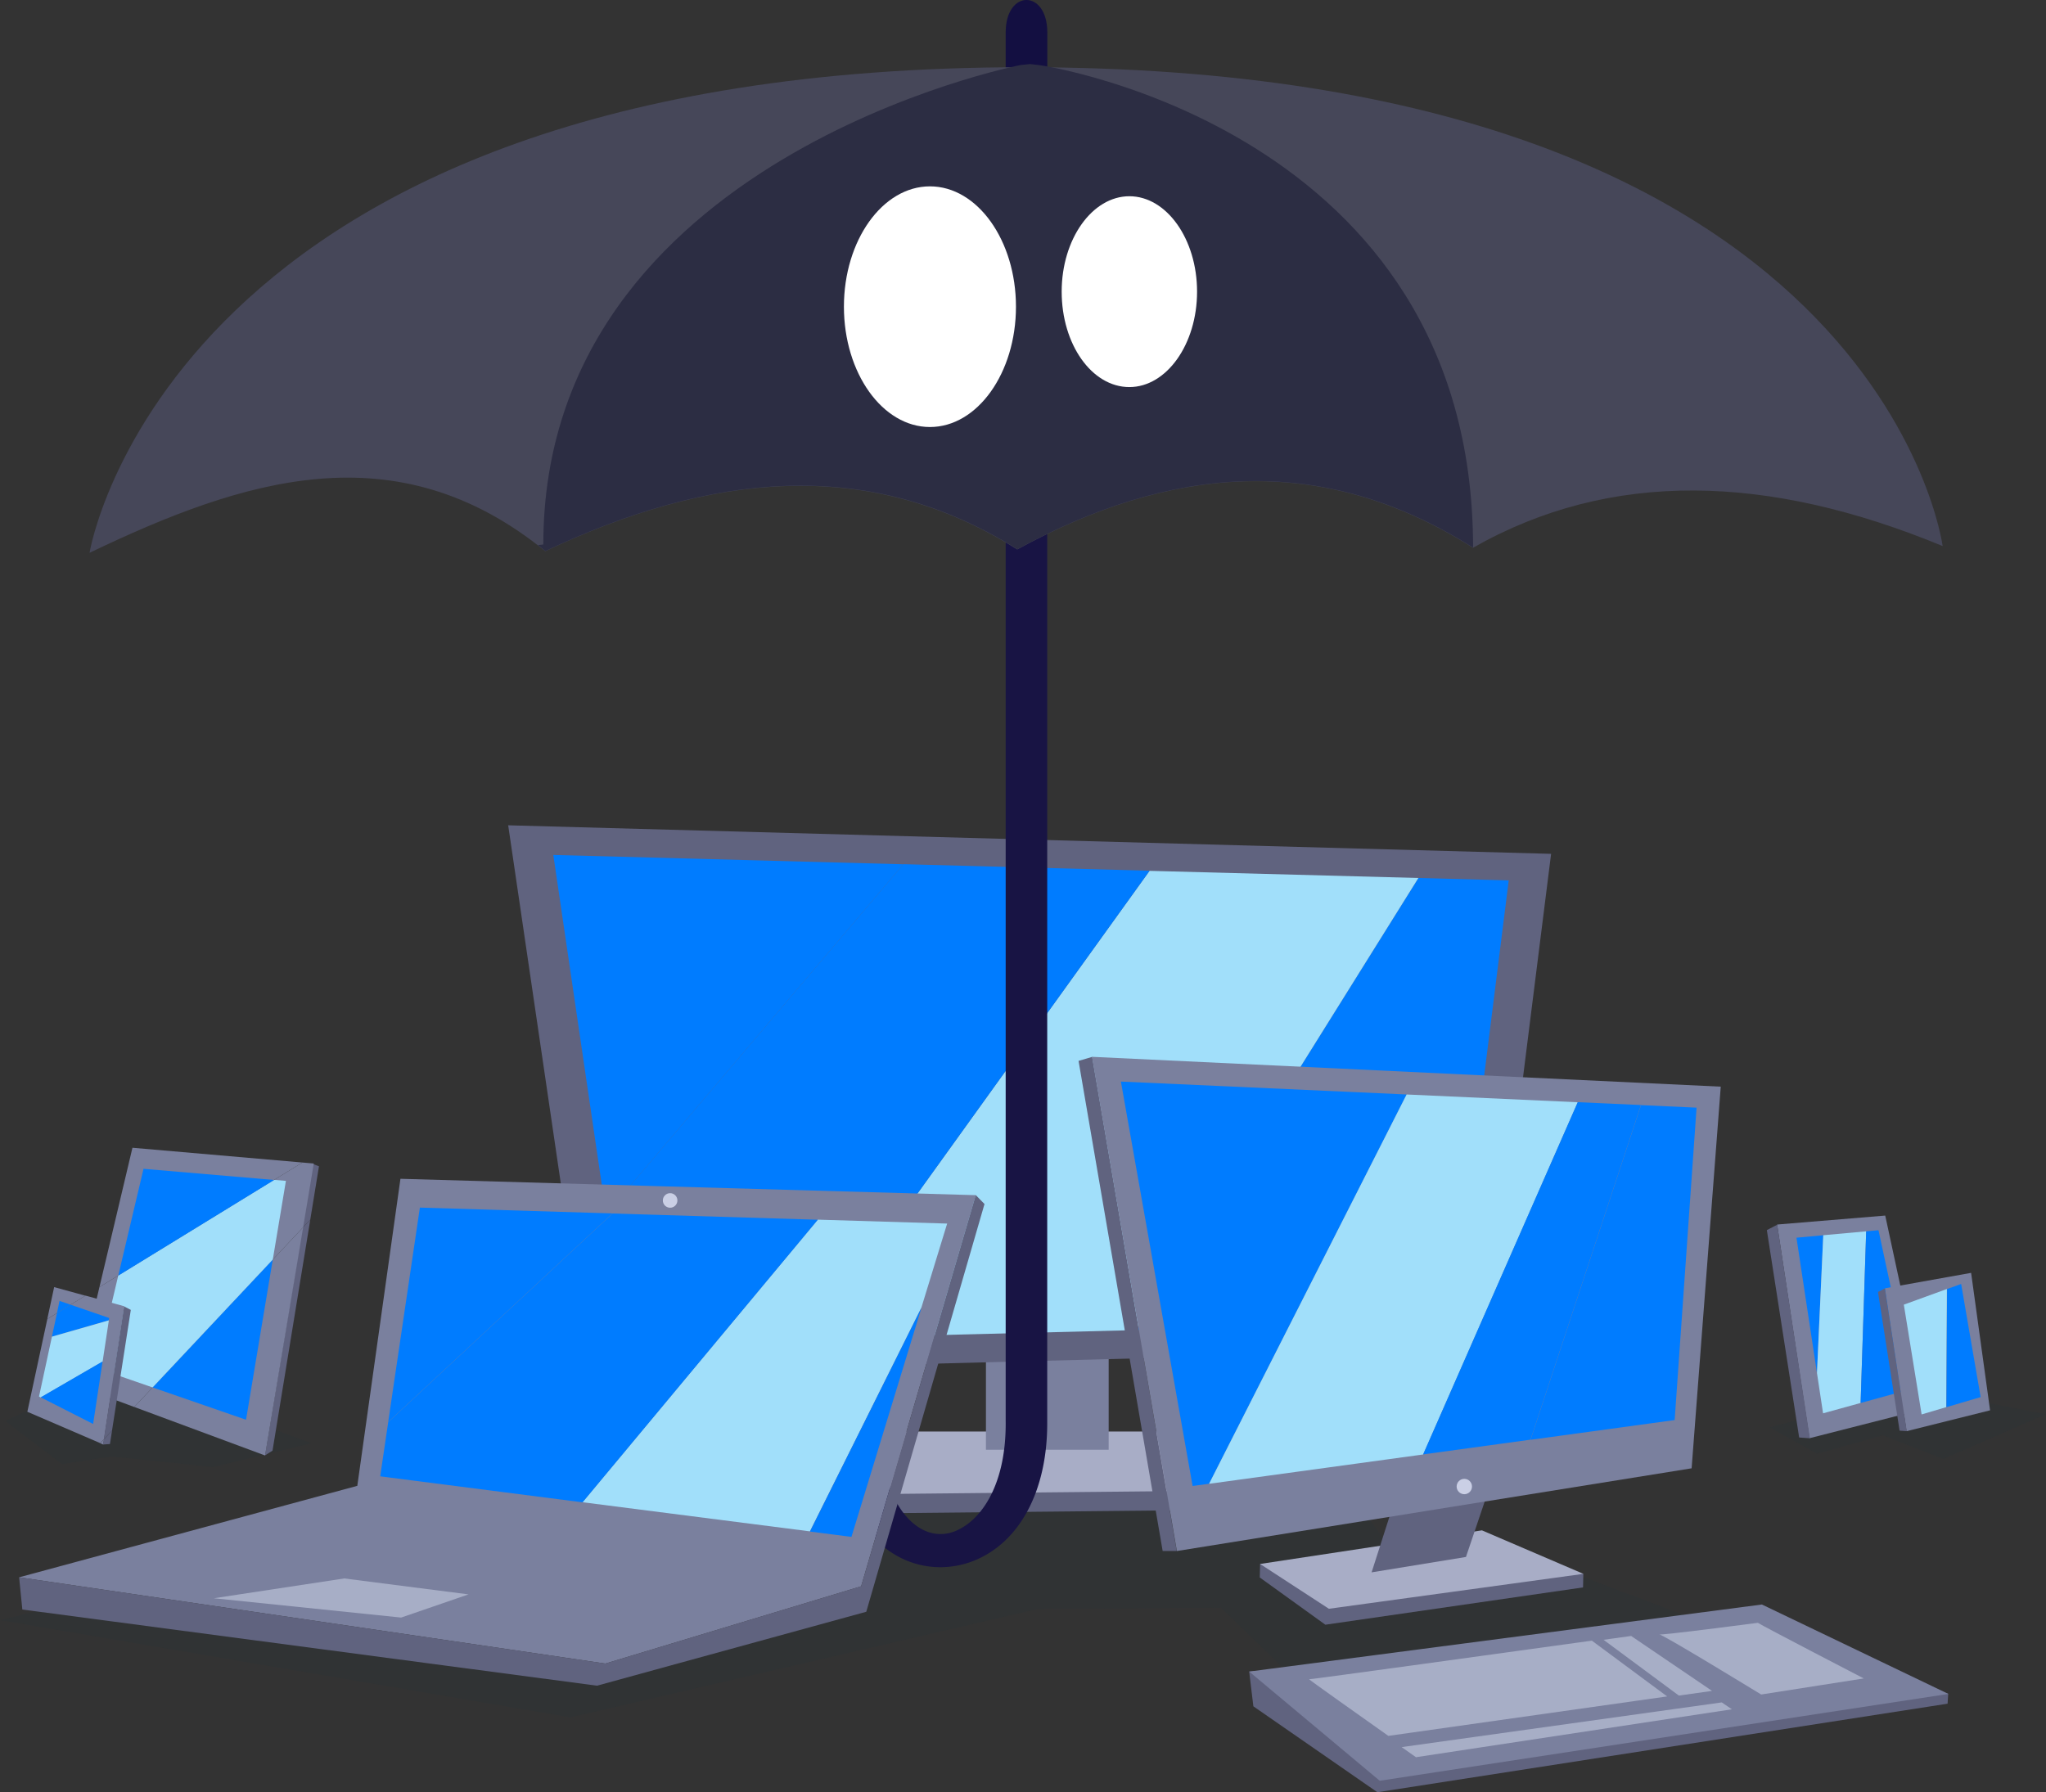 <svg xmlns="http://www.w3.org/2000/svg" width="91.308" height="80" viewBox="0 0 91.308 80">
  <rect x="0" y="0" width="91.308" height="80" fill="#333333" stroke="none"/>
  <g id="cyberghost-vpn-protected-devices-2" transform="translate(-1125.915 -3273.519)">
    <g id="Group_79" data-name="Group 79" transform="translate(1125.915 3278.033)">
      <path id="Path_152" data-name="Path 152" d="M1183.485,3553.262l20.5-1.56-13.121-4.944-2.539.3-.7.1-2.668-3.72-25.652.216c-.128.171-1.727,2.271-3,3.945l-12.8-1.073-17.583,4.308,25.45,4.34,20.856-4.84,8.17-.055Z" transform="translate(-1125.915 -3483.033)" fill="#263238" opacity="0.22"/>
      <g id="Group_78" data-name="Group 78" transform="translate(0.234)">
        <path id="Path_153" data-name="Path 153" d="M1454.25,3532.931l2.114,1.175,2.937-.822,2.7,1.057,4.581-2-5.952-1.145Z" transform="translate(-1375.51 -3473.733)" fill="#263238" opacity="0.22"/>
        <path id="Path_154" data-name="Path 154" d="M1126.886,3532.352l2.541,1.925,2.193-.347,4.536.475,4.4-1.062s-6.987-2.613-7.236-2.53-2.125.253-2.125.253l-2.734.539Z" transform="translate(-1126.886 -3473.438)" fill="#263238" opacity="0.22"/>
        <path id="Path_155" data-name="Path 155" d="M1284.131,3542.737l16.56,1.77.006.855-18.2.181Z" transform="translate(-1245.071 -3482.496)" fill="#60637f"/>
        <path id="Path_156" data-name="Path 156" d="M1284.131,3539.161h13.533l3.032,2.625-18.2.181Z" transform="translate(-1245.071 -3479.78)" fill="#a8adc6"/>
        <path id="Path_157" data-name="Path 157" d="M1308.845,3522.738v4.662h5.477v-4.8Z" transform="translate(-1265.079 -3467.204)" fill="#7a809e"/>
        <path id="Path_158" data-name="Path 158" d="M1263.964,3450.057l-40.175,1.042-3.589-24.429,46.543,1.274Z" transform="translate(-1197.755 -3394.347)" fill="#60637f"/>
        <g id="Group_70" data-name="Group 70" transform="translate(3.164 46.716)">
          <path id="Path_159" data-name="Path 159" d="M1182.487,3489.518l-.47,2.862.351-.374.389-2.383Z" transform="translate(-1171.92 -3488.795)" fill="#60637f"/>
          <path id="Path_160" data-name="Path 160" d="M1175.091,3510.382l.333-.21,1.685-10.308-.351.374Z" transform="translate(-1166.66 -3496.652)" fill="#60637f"/>
          <path id="Path_161" data-name="Path 161" d="M1141.081,3494.807l-1.04,4.391,2.593.962,7.537-8.021.475-2.847-.508-.044Z" transform="translate(-1140.041 -3488.589)" fill="#7a809e"/>
          <path id="Path_162" data-name="Path 162" d="M1145.837,3486.509l-1.473,6.218,9.058-5.559Z" transform="translate(-1143.324 -3486.509)" fill="#7a809e"/>
          <path id="Path_163" data-name="Path 163" d="M1156.66,3511.453l1.7-10.186-7.537,8.021Z" transform="translate(-1148.229 -3497.718)" fill="#7a809e"/>
          <path id="Path_164" data-name="Path 164" d="M1158.4,3514.407l1.193-7.15-5.363,5.708Z" transform="translate(-1150.818 -3502.267)" fill="#007cff"/>
          <path id="Path_165" data-name="Path 165" d="M1144.776,3496.736l-.976,4.128,2.509.868,5.363-5.708.586-3.512-.527-.045Z" transform="translate(-1142.896 -3491.034)" fill="#a1dffa"/>
          <path id="Path_166" data-name="Path 166" d="M1148.985,3490.4l-1.127,4.767,6.956-4.269Z" transform="translate(-1145.978 -3489.46)" fill="#007cff"/>
        </g>
        <path id="Path_167" data-name="Path 167" d="M1349.31,3436.449l-12.6,20.179,14.153-.355,2.478-19.717Z" transform="translate(-1286.244 -3401.774)" fill="#007cff"/>
        <path id="Path_168" data-name="Path 168" d="M1291.846,3435.121l-15,20.861,14.4-.362,12.6-20.18Z" transform="translate(-1240.78 -3400.765)" fill="#a1dffa"/>
        <path id="Path_169" data-name="Path 169" d="M1228.575,3432.175l2.356,16.035,13.267-15.619Z" transform="translate(-1204.116 -3398.528)" fill="#007cff"/>
        <path id="Path_170" data-name="Path 170" d="M1251.636,3433.9l-13.267,15.618.844,5.746,8.412-.211,15-20.861Z" transform="translate(-1211.554 -3399.841)" fill="#007cff"/>
        <path id="Path_171" data-name="Path 171" d="M1289.085,3292.286v58.863c0,.008,0,.016,0,.024.038,2.868-1.086,4.408-2.149,4.894a1.71,1.71,0,0,1-1.514,0c-.993-.479-2.01-2.016-1.886-4.9a.836.836,0,0,0-.9-.767.87.87,0,0,0-.96.716c-.13,3.036.884,5.3,2.783,6.218a3.936,3.936,0,0,0,1.711.39,4.055,4.055,0,0,0,1.684-.369c1.945-.888,3.093-3.156,3.085-6.081h0v-58.988Z" transform="translate(-1244.438 -3292.286)" fill="#181444"/>
        <g id="Group_72" data-name="Group 72" transform="translate(0.619 48.101)">
          <g id="Group_71" data-name="Group 71">
            <path id="Path_172" data-name="Path 172" d="M1146.479,3492.266l-1.925,13.705-15.093,4.083,26.162,3.851,11.415-3.449,5.115-17.459C1168.522,3492.9,1146.479,3492.266,1146.479,3492.266Z" transform="translate(-1129.461 -3492.266)" fill="#7a809e"/>
            <path id="Path_173" data-name="Path 173" d="M1172.153,3495.3l-5.115,17.459.142-.043-.142.043-.032.109.032-.109-11.415,3.449.04.006-.04-.006-.307.093.307-.093-26.162-3.851.144,1.441,25.646,3.4,12.017-3.3,5.276-18.2Z" transform="translate(-1129.461 -3494.572)" fill="#60637f"/>
            <path id="Path_174" data-name="Path 174" d="M1250.269,3500.025l-5.773-.175-10.5,12.613,10.148,1.3,4.975-9.986Z" transform="translate(-1208.853 -3498.026)" fill="#a1dffa"/>
            <path id="Path_175" data-name="Path 175" d="M1281.165,3516.2l-4.975,9.986,1.852.238Z" transform="translate(-1240.897 -3510.44)" fill="#007cff"/>
            <path id="Path_176" data-name="Path 176" d="M1199.358,3497.614l-1.414,9.572,10.011-9.312Z" transform="translate(-1181.473 -3496.328)" fill="#007cff"/>
            <path id="Path_177" data-name="Path 177" d="M1206.828,3498.7l-10.011,9.312-.357,2.419,9.029,1.16,10.5-12.613Z" transform="translate(-1180.345 -3497.15)" fill="#007cff"/>
            <path id="Path_178" data-name="Path 178" d="M1171.4,3566.431l-5.819.884,8.358.862,3.007-1.035Z" transform="translate(-1156.89 -3548.592)" fill="#a7aec6"/>
            <circle id="Ellipse_39" data-name="Ellipse 39" cx="0.325" cy="0.325" r="0.325" transform="translate(28.728 0.642)" fill="#cacfe5"/>
          </g>
        </g>
        <g id="Group_74" data-name="Group 74" transform="translate(47.899 42.657)">
          <path id="Path_179" data-name="Path 179" d="M1326.026,3469.819l.609-.18,3.772,22.056h-.627Z" transform="translate(-1326.026 -3469.637)" fill="#60637f"/>
          <path id="Path_180" data-name="Path 180" d="M1359.649,3564.333l.015-.608,14.426.444-.014.608-11.5,1.665Z" transform="translate(-1351.562 -3541.094)" fill="#60637f"/>
          <path id="Path_181" data-name="Path 181" d="M1359.71,3559l9.9-1.5,4.529,1.942L1362.78,3561Z" transform="translate(-1351.608 -3536.364)" fill="#a8adc6"/>
          <path id="Path_182" data-name="Path 182" d="M1381.48,3548.876l-1.08,3.366,4.211-.687,1.166-3.449Z" transform="translate(-1367.322 -3529.231)" fill="#60637f"/>
          <path id="Path_183" data-name="Path 183" d="M1328.521,3469.634l28.06,1.332-1.3,17.035-22.972,3.692Z" transform="translate(-1327.921 -3469.634)" fill="#7a809e"/>
          <path id="Path_184" data-name="Path 184" d="M1333.883,3474.231l3.2,18.051.737-.1,8.816-17.375Z" transform="translate(-1331.993 -3473.126)" fill="#007cff"/>
          <path id="Path_185" data-name="Path 185" d="M1359.061,3476.623,1350.245,3494l9.554-1.309,6.9-15.721Z" transform="translate(-1344.42 -3474.942)" fill="#a1dffa"/>
          <path id="Path_186" data-name="Path 186" d="M1396.866,3478.055l-6.9,15.721,4.792-.657,4.928-14.937Z" transform="translate(-1374.588 -3476.03)" fill="#007cff"/>
          <path id="Path_187" data-name="Path 187" d="M1417.3,3478.7l-2.479-.112-4.929,14.937,6.43-.881Z" transform="translate(-1389.719 -3476.431)" fill="#007cff"/>
          <circle id="Ellipse_40" data-name="Ellipse 40" cx="0.343" cy="0.343" r="0.343" transform="translate(16.873 18.837)" fill="#cacfe5"/>
          <g id="Group_73" data-name="Group 73" transform="translate(7.615 24.446)">
            <path id="Path_188" data-name="Path 188" d="M1357.872,3580.223l-.187-1.551,22.887-1.6,8.309,2.594-.028.44-25.447,3.952Z" transform="translate(-1357.685 -3575.679)" fill="#60637f"/>
            <path id="Path_189" data-name="Path 189" d="M1357.684,3574.262l22.882-2.993,8.321,3.991-25.377,3.876Z" transform="translate(-1357.684 -3571.269)" fill="#7a809e"/>
            <path id="Path_190" data-name="Path 190" d="M1438.128,3574.668c.221.147,4.727,2.483,4.727,2.483l-4.58.717s-4.505-2.759-4.561-2.685S1438.128,3574.668,1438.128,3574.668Z" transform="translate(-1415.427 -3573.851)" fill="#a7aec6"/>
            <path id="Path_191" data-name="Path 191" d="M1368.8,3579.695c-.056-.014,2.352,1.691,3.535,2.528l12.443-1.761-3.362-2.49C1378.034,3578.44,1368.857,3579.71,1368.8,3579.695Z" transform="translate(-1366.124 -3576.359)" fill="#a7aec6"/>
            <path id="Path_192" data-name="Path 192" d="M1424.666,3577.1l-1.232.171,3.362,2.49,1.481-.209C1427.229,3578.84,1424.724,3577.142,1424.666,3577.1Z" transform="translate(-1407.62 -3575.696)" fill="#a7aec6"/>
            <path id="Path_193" data-name="Path 193" d="M1400.712,3589.748l-.453-.307-14.286,1.995.639.451Z" transform="translate(-1379.169 -3585.071)" fill="#a7aec6"/>
          </g>
        </g>
        <g id="Group_75" data-name="Group 75" transform="translate(78.616 49.743)">
          <path id="Path_194" data-name="Path 194" d="M1460.464,3499.093l-4.824.4,1.445,9.537,5.233-1.334Z" transform="translate(-1455.181 -3499.093)" fill="#7a809e"/>
          <path id="Path_195" data-name="Path 195" d="M1459.228,3502.852l.915,6.039.281-6.149Z" transform="translate(-1457.906 -3501.864)" fill="#007cff"/>
          <path id="Path_196" data-name="Path 196" d="M1463.313,3502.184l-.281,6.149.272,1.8,1.676-.462.248-7.661Z" transform="translate(-1460.795 -3501.307)" fill="#a1dffa"/>
          <path id="Path_197" data-name="Path 197" d="M1471.928,3501.8l-.549.051-.248,7.661,2.322-.64Z" transform="translate(-1466.946 -3501.147)" fill="#007cff"/>
          <path id="Path_198" data-name="Path 198" d="M1454.194,3500.793l-.462.24,1.442,9.256.479.035Z" transform="translate(-1453.732 -3500.384)" fill="#60637f"/>
        </g>
        <g id="Group_76" data-name="Group 76" transform="translate(83.577 52.3)">
          <path id="Path_199" data-name="Path 199" d="M1479.481,3509.724l-3.847.689.966,6.378,3.727-.931Z" transform="translate(-1475.326 -3509.724)" fill="#7a809e"/>
          <path id="Path_200" data-name="Path 200" d="M1479.145,3513.425l.794,4.9,1.1-.326.029-5.273Z" transform="translate(-1477.993 -3512.006)" fill="#a1dffa"/>
          <path id="Path_201" data-name="Path 201" d="M1487.7,3511.788l-.628.226-.029,5.273,1.527-.45Z" transform="translate(-1483.99 -3511.292)" fill="#007cff"/>
          <path id="Path_202" data-name="Path 202" d="M1474.666,3512.607l-.309.16.964,6.19.32.023Z" transform="translate(-1474.358 -3511.914)" fill="#60637f"/>
        </g>
        <g id="Group_77" data-name="Group 77" transform="translate(0.986 52.936)">
          <path id="Path_203" data-name="Path 203" d="M1135,3512.368l-.307,1.425,1.7-1.042Z" transform="translate(-1133.803 -3512.368)" fill="#7a809e"/>
          <path id="Path_204" data-name="Path 204" d="M1131.878,3515l-.892,4.14,3.252,1.4.173-.184.9-5.925-1.732-.476Z" transform="translate(-1130.986 -3513.576)" fill="#7a809e"/>
          <path id="Path_205" data-name="Path 205" d="M1144.678,3540.571l-.173.184.136.059Z" transform="translate(-1141.254 -3533.787)" fill="#7a809e"/>
          <path id="Path_206" data-name="Path 206" d="M1136.6,3514.935l-.117.543.609-.374Z" transform="translate(-1135.162 -3514.318)" fill="#007cff"/>
          <path id="Path_207" data-name="Path 207" d="M1138.1,3516.232l-1.72-.592-.61.374-.226,1.051,2.541-.732Z" transform="translate(-1134.447 -3514.853)" fill="#007cff"/>
          <path id="Path_208" data-name="Path 208" d="M1133.725,3519.252l-.576,2.673.078.04,2.76-1.6.279-1.841Z" transform="translate(-1132.628 -3517.04)" fill="#a1dffa"/>
          <path id="Path_209" data-name="Path 209" d="M1135.811,3528.962l.422-2.788-2.76,1.6Z" transform="translate(-1132.875 -3522.854)" fill="#007cff"/>
          <path id="Path_210" data-name="Path 210" d="M1145.17,3521.889l.368-.392.839-5.388-.3-.155Z" transform="translate(-1141.759 -3515.092)" fill="#60637f"/>
          <path id="Path_211" data-name="Path 211" d="M1145.06,3539.392l-.035.229.31-.022.093-.6Z" transform="translate(-1141.648 -3532.595)" fill="#60637f"/>
        </g>
      </g>
    </g>
    <g id="Group_83" data-name="Group 83" transform="translate(1129.911 3273.519)">
      <path id="Path_212" data-name="Path 212" d="M1314.365,3274.97c0-1.931-1.858-1.937-1.858,0v3.063h1.858Z" transform="translate(-1271.622 -3273.52)" fill="#130f41"/>
      <g id="Group_82" data-name="Group 82" transform="translate(0 2.858)">
        <g id="Group_80" data-name="Group 80">
          <path id="Path_213" data-name="Path 213" d="M1142.527,3307.664s3.51-21.674,41.711-21.674,40.988,21.372,40.988,21.372c-7.76-3.21-14.8-3.427-20.959.077-6.86-4.344-13.626-3.585-20.34.074-6.674-4.2-13.76-3.373-21.062.077C1156.194,3302.164,1149.371,3304.387,1142.527,3307.664Z" transform="translate(-1142.527 -3285.847)" fill="#464759"/>
          <path id="Path_214" data-name="Path 214" d="M1317.186,3285.994l.206.092.2-.09Z" transform="translate(-1275.175 -3285.851)" fill="#007cff"/>
          <path id="Path_215" data-name="Path 215" d="M1248.144,3285.455l-.459-.054-.426.043s-21.3,4.148-21.3,21.4l-.238.032c.11.085.22.172.33.261,7.3-3.45,14.388-4.281,21.061-.077,6.714-3.66,13.48-4.418,20.34-.074C1267.449,3288.258,1248.144,3285.455,1248.144,3285.455Z" transform="translate(-1205.708 -3285.4)" fill="#2c2d43"/>
        </g>
        <g id="Group_81" data-name="Group 81" transform="translate(33.666 5.461)">
          <path id="Path_216" data-name="Path 216" d="M1286.332,3318.845c-2.119,0-3.839-2.413-3.839-5.371s1.72-5.371,3.839-5.371,3.839,2.413,3.839,5.371-1.72,5.371-3.839,5.371" transform="translate(-1282.493 -3308.104)" fill="#fff"/>
          <path id="Path_217" data-name="Path 217" d="M1325.9,3318.454c-1.678,0-3.021-1.909-3.021-4.259s1.364-4.259,3.021-4.259,3.021,1.909,3.021,4.259-1.364,4.259-3.021,4.259" transform="translate(-1313.161 -3309.496)" fill="#fff"/>
        </g>
      </g>
    </g>
  </g>
</svg>